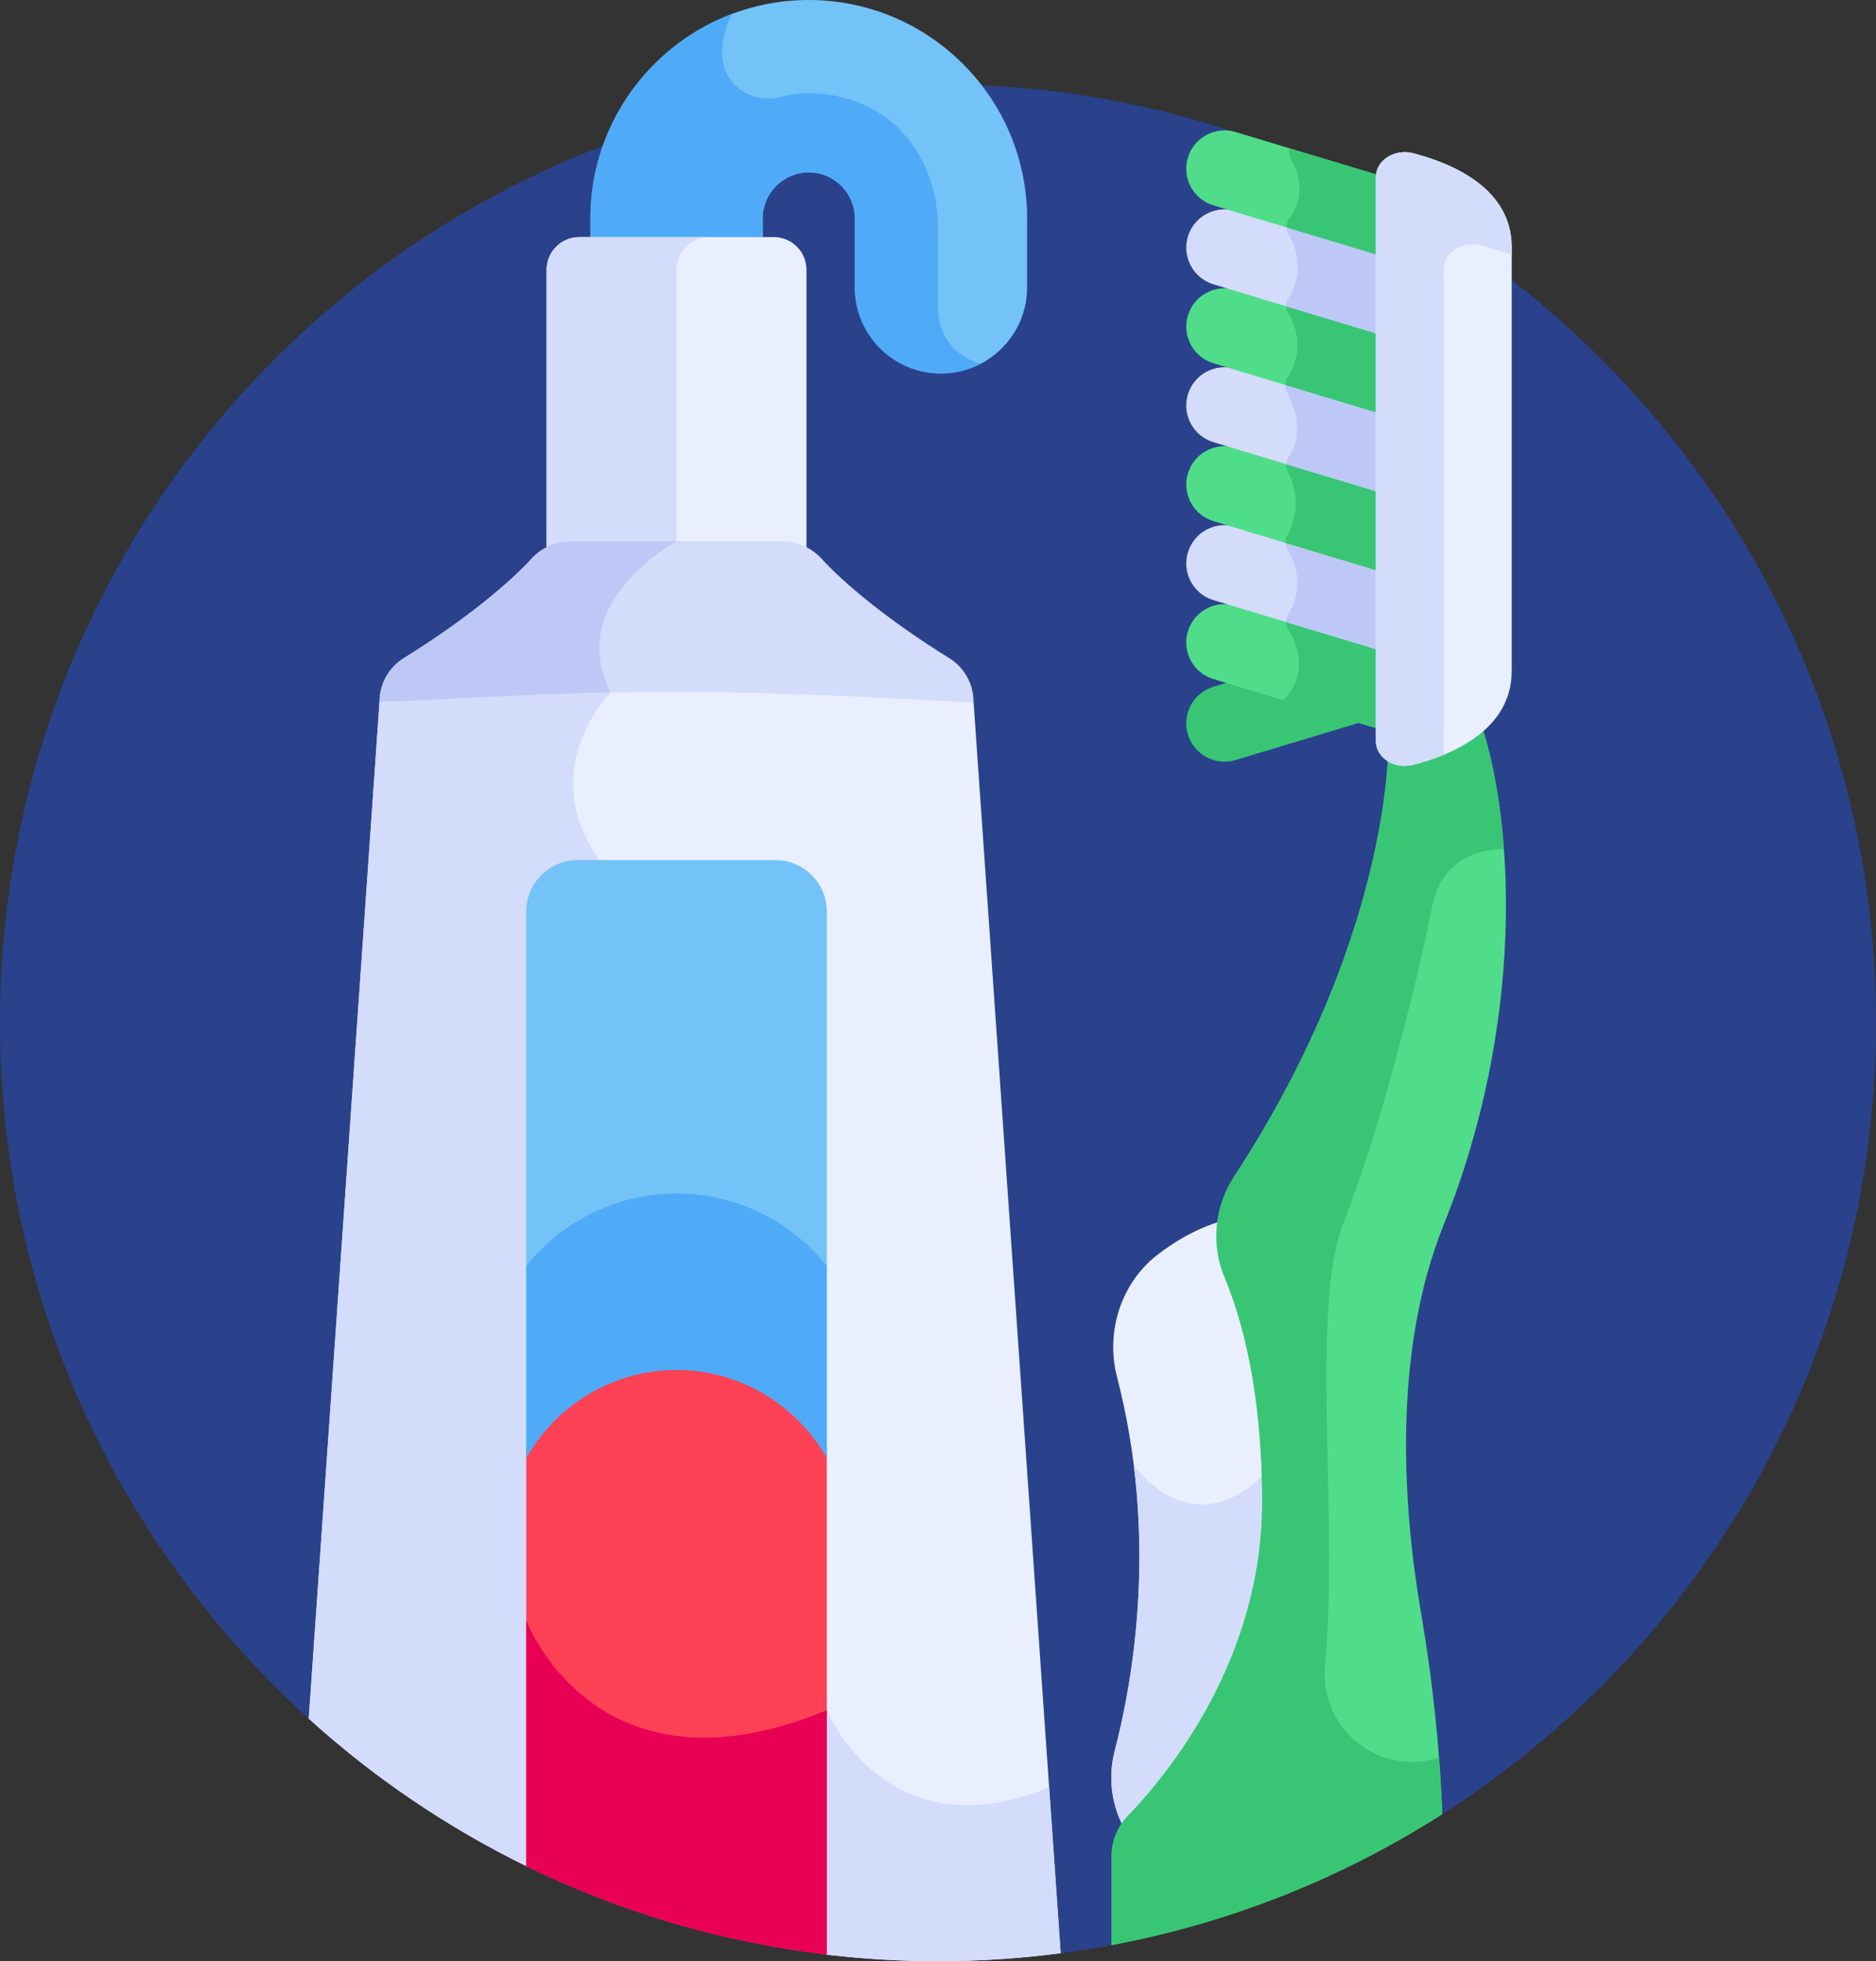 <?xml version="1.0" encoding="UTF-8"?>
<svg width="490" height="512" enable-background="new 0 0 512 512" version="1.1" viewBox="0 0 490 512" xmlns="http://www.w3.org/2000/svg" xmlns:cc="http://creativecommons.org/ns#" xmlns:dc="http://purl.org/dc/elements/1.1/" xmlns:rdf="http://www.w3.org/1999/02/22-rdf-syntax-ns#">
 <rect x="0" y="0" width="490" height="512" fill="#333333" stroke="none"/>
 <g transform="translate(-10.998)">
  <path d="m256 21.996c-135.31 0-245 109.69-245 245 0 72.064 31.117 136.86 80.643 181.69l196.4 61.23c4.475-0.585 8.909-1.297 13.305-2.12l86.395-34.196c68.106-43.518 113.26-119.78 113.26-206.6-1e-3 -135.31-109.69-245-245-245z" fill="#2a428c"/>
  <path d="m222.24 0c-31.447 0-57.031 25.584-57.031 57.03v6.871h45v-6.871c0-6.634 5.397-12.03 12.031-12.03 6.633 0 12.03 5.396 12.03 12.03v17.97c0 12.427 10.074 22.5 22.5 22.5s22.5-10.073 22.5-22.5v-17.97c0-31.446-25.584-57.03-57.03-57.03z" fill="#73c3f9"/>
  <path d="m267.12 94.974c-11.667-3.487-11.123-14.491-11.123-14.491v-20.83c0-5.281-0.946-10.547-3.039-15.395-7.587-17.572-23.832-19.954-30.724-19.954-2.824 0-5.224 0.42-7.152 0.966-6.252 1.771-12.968-1.47-14.881-7.68-1.631-5.294 0.287-10.597 2.068-13.975-21.627 8.111-37.064 28.991-37.064 53.415v6.871h45v-6.871c0-6.634 5.397-12.03 12.031-12.03 6.633 0 12.03 5.396 12.03 12.03v17.97c0 12.427 10.074 22.5 22.5 22.5 3.734 0 7.253-0.915 10.354-2.526z" fill="#4fabf7"/>
  <path d="m221.64 144.57h-67.863v-74.147c0-4.707 3.816-8.523 8.523-8.523h50.818c4.707 0 8.523 3.816 8.523 8.523v74.147z" fill="#e9efff"/>
  <path d="m196.23 61.901h-33.932c-4.707 0-8.523 3.816-8.523 8.523v74.147h33.932v-74.147c0-4.708 3.816-8.523 8.523-8.523z" fill="#d3dcfb"/>
  <path d="m187.71 181.94c17.145 0 34.291 0.656 48.275 1.311h29.306c0-4.65-2.395-8.988-6.351-11.432-15.671-9.683-27.476-19.506-33.284-25.885-2.686-2.95-6.475-4.636-10.465-4.636h-54.961c-3.99 0-7.779 1.686-10.465 4.636-5.809 6.38-17.613 16.202-33.284 25.885-3.956 2.445-6.351 6.782-6.351 11.432h29.297c13.984-0.656 31.133-1.311 48.283-1.311z" fill="#d3dcfb"/>
  <path d="m149.76 145.93c-5.809 6.38-17.613 16.202-33.284 25.885-3.956 2.445-6.352 6.782-6.352 11.432h29.297c8.949-0.419 19.197-0.838 29.91-1.086 0.744-0.872 1.223-1.338 1.223-1.338-12.333-23.661 17.152-39.529 17.152-39.529h-27.48c-3.991 0-7.78 1.686-10.466 4.636z" fill="#bec8f7"/>
  <path d="m265.29 183.25c-8.999 0-43.291-2.622-77.581-2.622-34.3 0-68.598 2.622-77.581 2.622l-18.486 265.44c16.957 15.35 36.081 28.345 56.845 38.504l78.475 23.089-8e-3 0.015c9.526 1.126 19.218 1.707 29.047 1.707 10.86 0 21.552-0.716 32.038-2.085z" fill="#e9efff"/>
  <path d="m256 512c10.86 0 21.552-0.716 32.038-2.085l-3.014-43.284c-42.865 17.481-58.063-20.148-58.063-20.148l-14.567 59.51 14.567 4.286-8e-3 0.015c9.526 1.125 19.218 1.706 29.047 1.706z" fill="#d3dcfb"/>
  <path d="m167.54 224.54c-17.015-24.272 3.014-43.721 3.014-43.721-27.947 0.609-52.953 2.423-60.428 2.423l-18.485 265.44c16.957 15.35 36.081 28.345 56.845 38.504l19.054 5.606z" fill="#d3dcfb"/>
  <path d="m372.37 165.88-44.417 13.393c-5.288 1.594-8.281 7.171-6.688 12.461 1.595 5.288 7.174 8.282 12.461 6.688l38.643-11.652z" fill="#38c674"/>
  <path d="m372.37 169.79-38.643-11.652c-5.287-1.595-10.866 1.399-12.461 6.688-1.594 5.29 1.399 10.867 6.688 12.461l44.417 13.393z" fill="#50dd89"/>
  <path d="m346.9 162.11c-0.05 0.743 0.118 1.496 0.529 2.15 2.235 3.546 5.723 11.406-1.23 18.528l26.166 7.89v-20.889z" fill="#38c674"/>
  <path d="m372.37 149.18-38.643-11.652c-5.287-1.595-10.866 1.399-12.461 6.688-1.594 5.29 1.399 10.867 6.688 12.461l44.417 13.393v-20.89z" fill="#d3dcfb"/>
  <path d="m347.29 143.49c1.864 3.05 4.703 9.674 0.164 16.887-0.385 0.611-0.574 1.309-0.568 2.004l25.478 7.683v-20.89l-25.606-7.721c-0.023 0.706 0.153 1.417 0.532 2.037z" fill="#bec8f7"/>
  <path d="m372.37 128.56-38.643-11.652c-5.287-1.595-10.866 1.399-12.461 6.688-1.594 5.29 1.399 10.867 6.688 12.461l44.417 13.393z" fill="#50dd89"/>
  <path d="m346.95 120.9c-0.107 0.764 0.019 1.557 0.395 2.267 1.643 3.099 3.808 9.388-0.168 16.698-0.315 0.579-0.452 1.225-0.423 1.865l25.609 7.722v-20.889z" fill="#38c674"/>
  <path d="m372.37 107.95-38.643-11.652c-5.287-1.595-10.866 1.399-12.461 6.687-1.594 5.29 1.4 10.867 6.688 12.461l44.417 13.393v-20.889z" fill="#d3dcfb"/>
  <path d="m347.15 102.37c1.787 3.394 4.719 10.794 0.429 16.932-0.394 0.564-0.612 1.211-0.655 1.87l25.447 7.673v-20.889l-25.626-7.727c-0.081 0.725 0.054 1.474 0.405 2.141z" fill="#bec8f7"/>
  <path d="m372.37 87.343-38.643-11.652c-5.287-1.595-10.866 1.399-12.461 6.688-1.594 5.29 1.399 10.867 6.688 12.461l44.417 13.393z" fill="#50dd89"/>
  <path d="m346.92 79.67c-0.038 0.74 0.14 1.489 0.547 2.145 1.888 3.038 4.471 9.387-0.235 16.963-0.327 0.527-0.495 1.12-0.516 1.72l25.649 7.734v-20.889z" fill="#38c674"/>
  <path d="m372.37 66.732-38.643-11.652c-5.287-1.595-10.866 1.399-12.461 6.687-1.594 5.29 1.4 10.867 6.688 12.461l44.417 13.393v-20.889z" fill="#d3dcfb"/>
  <path d="m347.54 61.14c1.89 3.21 4.402 9.661-0.068 16.769-0.392 0.623-0.573 1.332-0.556 2.038l25.452 7.675v-20.89l-25.337-7.64c-0.03 0.702 0.135 1.412 0.509 2.048z" fill="#bec8f7"/>
  <path d="m321.26 41.156c-1.594 5.29 1.399 10.867 6.688 12.461l44.417 13.393v-20.808c0-0.027 5e-3 -0.053 6e-3 -0.08l-38.649-11.654c-5.289-1.594-10.868 1.4-12.462 6.688z" fill="#50dd89"/>
  <path d="m347.67 38.673c-0.178 0.867-0.054 1.802 0.421 2.63 2.007 3.493 4.173 9.641-0.326 15.72-0.515 0.695-0.755 1.523-0.729 2.348l25.333 7.638v-20.807c0-0.027 5e-3 -0.053 6e-3 -0.08z" fill="#38c674"/>
  <path d="m187.71 356.16c-16.475 0-30.969 8.604-39.254 21.547v109.47c24.199 11.842 50.636 19.807 78.507 23.099v-132.57c-8.285-12.943-22.779-21.547-39.253-21.547z" fill="#ff4155"/>
  <path d="m148.45 237.93v94.9c8.928-11.978 23.2-19.75 39.254-19.75s30.325 7.772 39.253 19.75v-94.9c0-7.362-6.024-13.386-13.386-13.386h-51.736c-7.362 0-13.385 6.024-13.385 13.386z" fill="#73c3f9"/>
  <path d="m187.71 357.66c16.785 0 31.494 9.302 39.254 23v-50.203c-9.264-11.488-23.435-18.876-39.254-18.876s-29.989 7.388-39.254 18.876v50.203c7.76-13.698 22.469-23 39.254-23z" fill="#4fabf7"/>
  <path d="m306.61 474.06c10.182-10.532 35.069-40.506 35.07-81.869 0-28.861-5.188-47.659-9.805-58.674-1.979-4.72-2.573-9.803-1.881-14.724-6.496 1.93-12.145 5.262-16.808 8.894-9.329 7.268-13.491 19.977-10.426 31.815 10.723 41.421 4.348 78.618-0.608 97.629-1.757 6.742-0.863 13.851 2.29 19.819 0.606-1.037 1.321-2.014 2.168-2.89z" fill="#e9efff"/>
  <path d="m341.55 384.6c-19.71 19.557-34.427-2.189-34.427-2.189l-1e-3 1e-3c3.997 31.904-0.956 59.293-4.975 74.715-1.757 6.742-0.863 13.851 2.29 19.819 0.605-1.036 1.32-2.013 2.167-2.889 10.182-10.532 35.07-40.506 35.07-81.869 1e-3 -2.613-0.043-5.139-0.124-7.588z" fill="#d3dcfb"/>
  <path d="m380.09 197.69c-2.357 0.613-4.72 0.188-6.528-0.908-0.294 8.93-3.611 54.496-40.185 110.33-5.145 7.855-6.139 17.738-2.509 26.399 4.617 11.015 9.805 29.813 9.805 58.674 0 41.363-24.888 71.338-35.07 81.869-2.746 2.841-4.264 6.646-4.264 10.597v23.139c31.3-5.858 60.507-17.654 86.395-34.196-0.727-17.508-2.541-34.958-5.525-52.236-4.526-26.2-7.92-67.4 5.894-101.67 21.213-52.629 18.392-104.45 9.84-130.4-5.392 4.489-12.498 7.005-17.853 8.397z" fill="#50dd89"/>
  <path d="m386.85 458.84c-0.551 0.158-1.094 0.305-1.627 0.44-15.219 3.849-29.615-8.775-28.15-24.404 3.714-39.615-4.098-93.215 4.978-116.08 10-25.191 19.75-65.31 23-82.06 2.76-14.223 15.097-15.106 18.759-15.049-0.951-12.928-3.107-24.013-5.868-32.389-5.393 4.49-12.499 7.006-17.854 8.398-2.357 0.613-4.72 0.188-6.528-0.908-0.294 8.93-3.611 54.496-40.184 110.33-5.146 7.855-6.139 17.738-2.509 26.399 4.617 11.015 9.805 29.813 9.805 58.674 0 41.363-24.888 71.338-35.07 81.869-2.746 2.841-4.264 6.646-4.264 10.597v23.139c31.3-5.858 60.507-17.654 86.395-34.196-0.204-4.927-0.505-9.849-0.883-14.764z" fill="#38c674"/>
  <path d="m370.37 46.202v147.29c0 4.365 4.882 7.463 9.725 6.204 9.885-2.57 25.754-8.955 25.754-24.558v-110.58c0-15.602-15.869-21.988-25.754-24.558-4.843-1.258-9.725 1.84-9.725 6.205z" fill="#e9efff"/>
  <path d="m388.11 70.238c0-4.365 4.882-7.463 9.726-6.204 2.419 0.629 5.198 1.489 8.014 2.654v-2.133c0-15.602-15.869-21.988-25.754-24.558-4.843-1.259-9.725 1.839-9.725 6.204v147.29c0 4.365 4.882 7.463 9.725 6.204 2.42-0.629 5.198-1.489 8.014-2.654z" fill="#d3dcfb"/>
  <path d="m226.96 510.28v-63.796c-60.594 25-78.507-23.5-78.507-23.5v64.197c24.198 11.842 50.635 19.807 78.507 23.099z" fill="#e80054"/>
 </g>
</svg>
